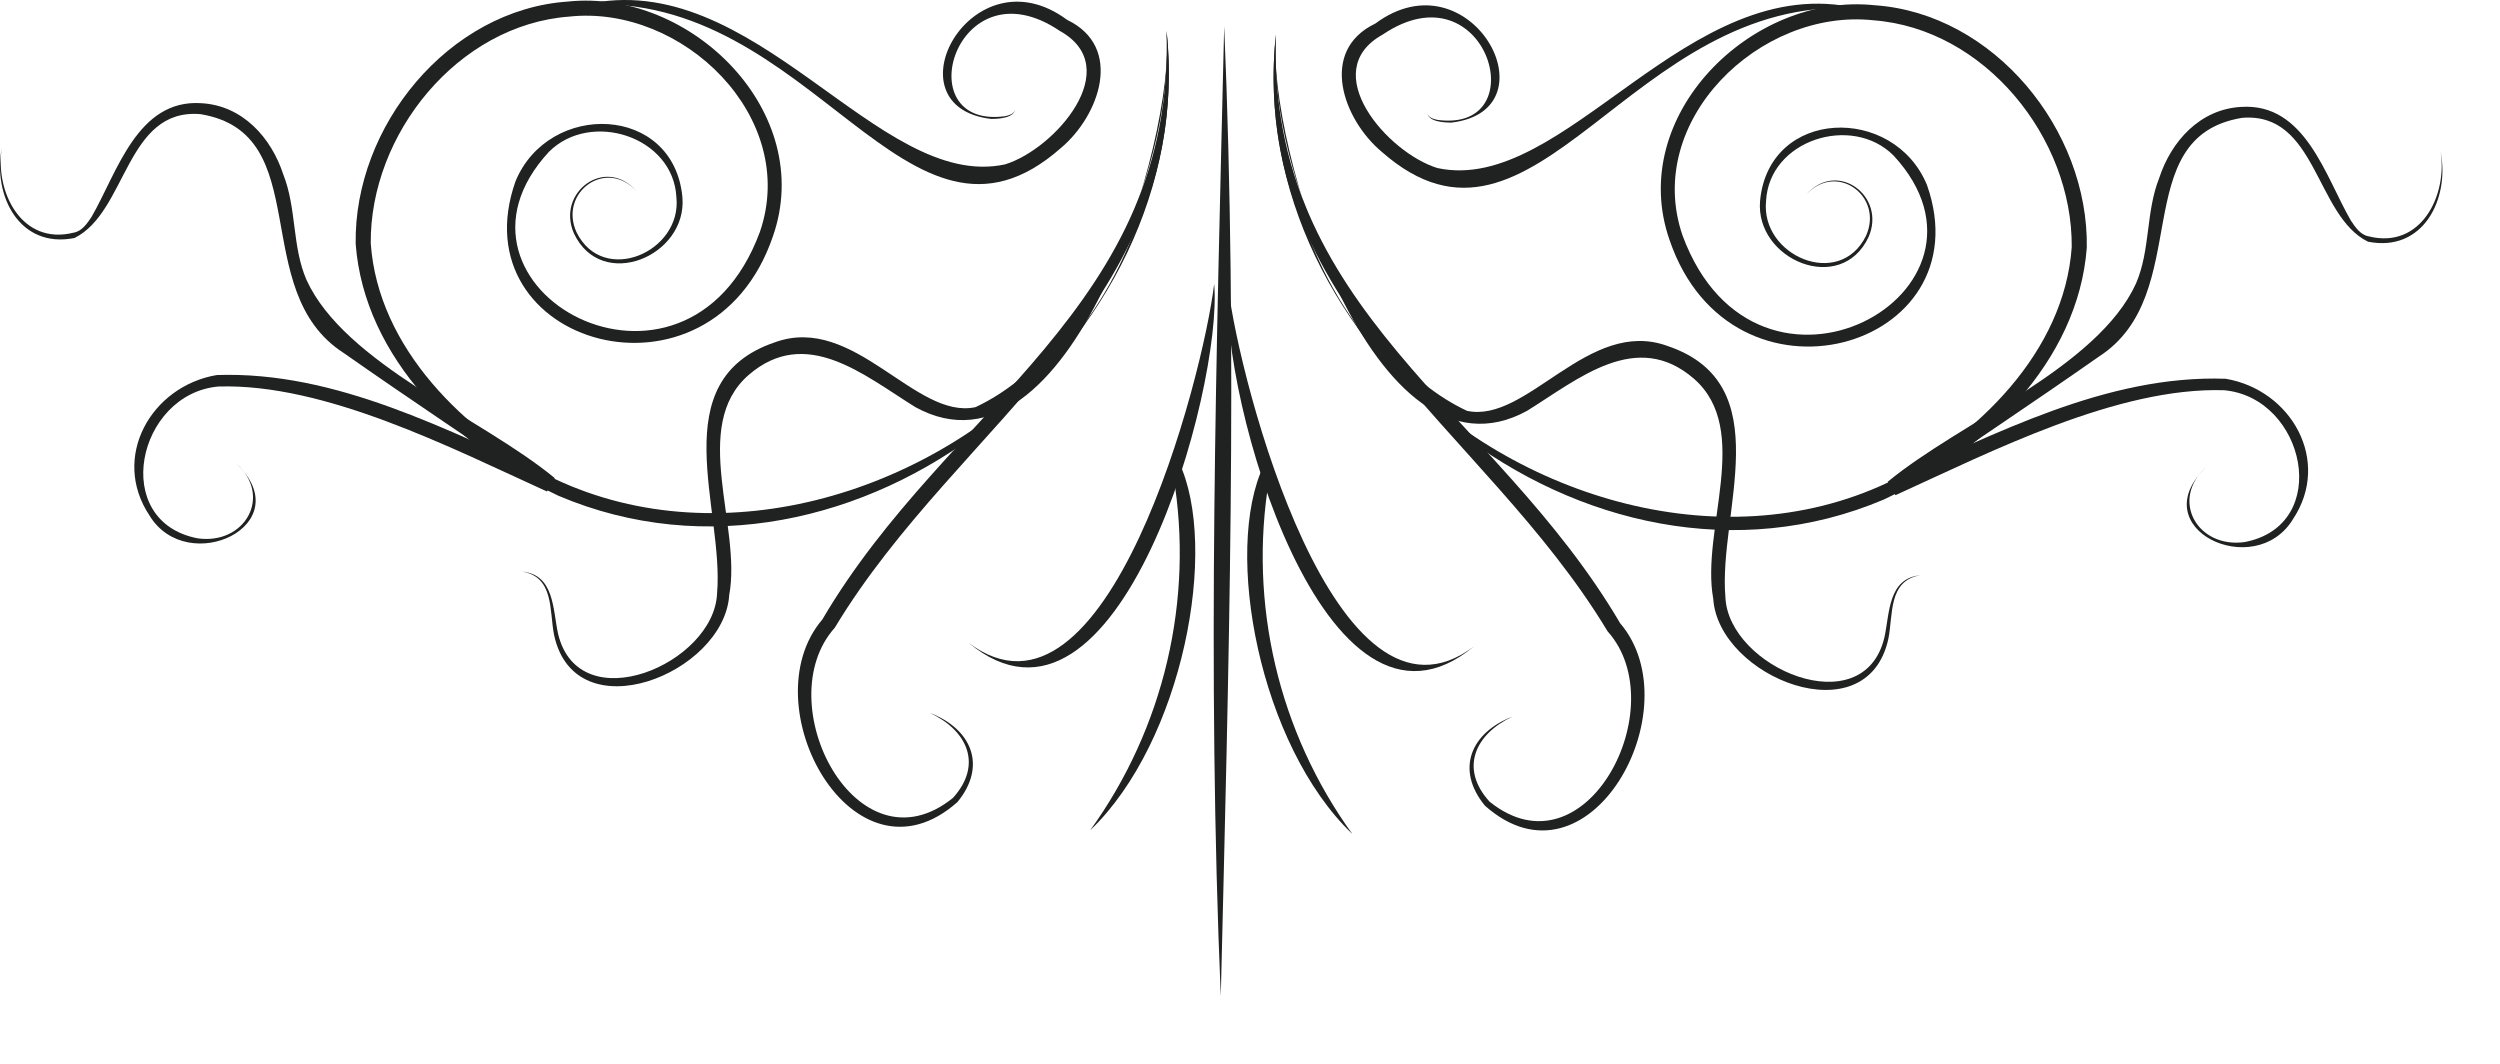 <?xml version="1.0" encoding="utf-8"?>
<!-- Generator: Adobe Illustrator 26.0.3, SVG Export Plug-In . SVG Version: 6.00 Build 0)  -->
<svg version="1.1" baseProfile="tiny" id="Layer_1" xmlns="http://www.w3.org/2000/svg" xmlns:xlink="http://www.w3.org/1999/xlink"
	 x="0px" y="0px" viewBox="0 0 632.32 269.05" overflow="visible" xml:space="preserve">
<g>
	<g>
		<path fill="#1F2220" d="M235.18,180.31c10.5,4,14.57,13.33,6.99,22.55c-26.28,23.33-52.66-24.55-34.18-46.17
			c31.7-54.02,89.22-79.04,87.08-148.86c6.93,69.03-52.4,98.6-83.93,150.94c-17.02,18.97,5.59,62.62,29.87,43.06
			C248.67,193.41,244.66,184.72,235.18,180.31L235.18,180.31z"/>
	</g>
	<g>
		<path fill="#1F2220" d="M295.07,7.82c8.52,78.93-79.38,149.19-153.81,117.58c-25-11.83-49.12-34.71-51.3-63.7
			C89.48,32,113.38,2.46,143.67,0.39c31.14-3.24,62.77,27.97,51.83,59.36c-15.68,46.05-79.74,27.62-65.12-13.88
			c8.4-20.41,40.02-19.52,42.22,4c1.28,14.93-20.44,24.02-27.43,9.18c-4.59-10.4,8.04-19.77,15.88-10.62
			c-7.71-8.62-19.81,0.29-15.23,10.32c6.72,13.63,26.69,4.99,25.26-8.84c-0.76-15.39-21.65-22.08-32.23-11.52
			c-31.87,34.45,34.53,71.1,53.35,20.26c9.97-29.04-19.61-57.55-48.25-54.45c-28.16,2.11-50.4,29.74-50.18,57.34
			c1.86,26.58,23.9,47.79,46.42,59.54c42.96,20.32,96.71,3.07,127.46-31.21C287.94,67.86,295.99,37.29,295.07,7.82z"/>
	</g>
	<g>
		<path fill="#1F2220" d="M295.07,7.82c2.39,27.72-24.67,116.49-63.54,95.16c-13.03-8.09-27.67-20.7-42.19-8.13
			c-14.85,12.95-1.69,38.26-4.9,55.67c-1.29,19.85-38.97,34.96-44.3,10.07c-1.22-6.07,0.07-14.64-8.04-16.02
			c8.19,0.81,7.7,9.67,9.06,15.76c5.29,22.11,39.52,7.59,40.21-10.27c1.83-21.27-13.84-53.84,14.6-63.47
			c20.06-7.36,35.56,19.7,50.77,16.39C276.9,88.85,297.1,40.41,295.07,7.82L295.07,7.82z"/>
	</g>
	<g>
		<path fill="#1F2220" d="M0.45,37.43C-1.3,48.71,5.59,62.14,18.64,58.84c2.07-0.34,3.43-2.34,4.54-4.03
			c6.46-11.17,11.54-29.78,27.73-28.71c10.41,0.57,17.69,8.67,20.74,18.02c3.41,8.63,2.19,18.16,5.86,26.65
			c9.68,21.22,44.29,34.87,62.81,50.16c0,0-1.98,3.38-1.98,3.38c-24.26-11.04-56.19-27.4-83.12-26.55
			c-20.56,1.86-27.49,34.13-5.22,38.4c11.94,1.69,19.03-10.67,9.71-18.99c16.37,15.55-12.29,29.06-21.91,13.2
			c-9.8-14.73,0.42-32.7,17.02-35.51c30.16-1.05,58.36,14.04,85.29,25.94c0,0-1.98,3.38-1.98,3.38
			c-17.12-11.63-34.27-23.04-51.23-34.92c-24.46-15.75-6.8-55.55-36.2-60.39C31.77,27.29,32.15,53.63,18.83,60.2
			C4.94,62.97-1.88,49.48,0.45,37.43L0.45,37.43z"/>
	</g>
	<g>
		<path fill="#1F2220" d="M147.83,1.2c43.08-10.12,74.13,47.31,106.36,40.38c12.55-3.82,30.67-24.45,13.85-33.77
			c-26.25-17.73-38.89,24.98-13.82,21.58c1.07-0.22,2.5-0.68,2.62-1.96c-0.26,2.47-4.24,2.64-6.17,2.65
			c-26.53-3.14-4.89-42.93,19.23-25.06c14.42,6.91,8.15,24.29-1.61,32.45C229.3,71.79,205.81-2.36,147.83,1.2z"/>
	</g>
	<g>
		<path fill="#1F2220" d="M309.63,6.62c3.51,82.89,1.13,162.42-0.86,245.37C305.25,169.1,307.67,89.57,309.63,6.62L309.63,6.62z"/>
	</g>
	<g>
		<path fill="#1F2220" d="M244.98,162.58c35.04,26.45,59.35-67.29,62.12-90.79C309.37,98.2,282.82,193.93,244.98,162.58
			L244.98,162.58z"/>
	</g>
	<g>
		<path fill="#1F2220" d="M275.71,210.02"/>
	</g>
	<g>
		<path fill="#1F2220" d="M298.13,116.77c10.34,21.65,1.05,70.85-22.41,93.25c18.68-25.84,26.31-58.32,21.05-89.77L298.13,116.77z"
			/>
	</g>
	<g>
		<path fill="#1F2220" d="M350.49,116.77"/>
	</g>
	<g>
		<path fill="#1F2220" d="M382.58,181.24c-10.5,4-14.57,13.33-6.99,22.55c26.28,23.33,52.66-24.55,34.18-46.17
			c-31.7-54.02-89.22-79.04-87.08-148.86c-6.93,69.03,52.4,98.6,83.93,150.94c17.02,18.97-5.59,62.62-29.87,43.06
			C369.09,194.34,373.11,185.64,382.58,181.24z"/>
	</g>
	<g>
		<path fill="#1F2220" d="M322.7,8.75c-8.52,78.93,79.38,149.19,153.81,117.58c25-11.83,49.12-34.71,51.3-63.7
			c0.48-29.7-23.43-59.24-53.71-61.31c-31.14-3.24-62.77,27.97-51.83,59.36C437.95,106.73,502,88.3,487.39,46.8
			c-8.4-20.41-40.02-19.52-42.22,4c-1.28,14.93,20.44,24.02,27.43,9.18c4.59-10.4-8.04-19.77-15.88-10.62
			c7.71-8.62,19.81,0.29,15.23,10.32c-6.72,13.63-26.69,4.99-25.26-8.84c0.76-15.39,21.65-22.08,32.23-11.52
			c31.87,34.45-34.53,71.1-53.35,20.26c-9.97-29.04,19.61-57.55,48.25-54.45c28.16,2.11,50.4,29.74,50.18,57.34
			c-1.86,26.58-23.9,47.79-46.42,59.54c-42.96,20.32-96.71,3.07-127.46-31.21C329.82,68.79,321.78,38.22,322.7,8.75z"/>
	</g>
	<g>
		<path fill="#1F2220" d="M322.7,8.75c-2.39,27.72,24.67,116.49,63.54,95.16c13.03-8.09,27.67-20.7,42.19-8.13
			c14.85,12.95,1.69,38.26,4.9,55.67c1.29,19.85,38.97,34.96,44.3,10.07c1.22-6.07-0.07-14.64,8.04-16.02
			c-8.19,0.81-7.7,9.67-9.06,15.76c-5.29,22.11-39.52,7.59-40.21-10.27c-1.83-21.27,13.84-53.84-14.6-63.47
			c-20.06-7.36-35.56,19.7-50.77,16.39C340.87,89.78,320.67,41.34,322.7,8.75L322.7,8.75z"/>
	</g>
	<g>
		<path fill="#1F2220" d="M617.31,38.36c1.75,11.29-5.13,24.71-18.19,21.42c-2.07-0.34-3.43-2.34-4.54-4.03
			c-6.46-11.17-11.54-29.78-27.73-28.71c-10.41,0.57-17.69,8.67-20.74,18.02c-3.41,8.63-2.19,18.16-5.86,26.65
			c-9.68,21.22-44.29,34.87-62.81,50.16c0,0,1.98,3.38,1.98,3.38c24.26-11.04,56.19-27.4,83.12-26.55
			c20.56,1.86,27.49,34.13,5.22,38.4c-11.94,1.69-19.03-10.67-9.71-18.99c-16.37,15.55,12.29,29.06,21.91,13.2
			c9.8-14.73-0.42-32.7-17.02-35.51c-30.16-1.05-58.36,14.04-85.29,25.94c0,0,1.98,3.38,1.98,3.38
			c17.12-11.63,34.27-23.04,51.23-34.92c24.46-15.75,6.8-55.55,36.2-60.39c18.93-1.59,18.54,24.76,31.87,31.32
			C612.83,63.9,619.65,50.41,617.31,38.36L617.31,38.36z"/>
	</g>
	<g>
		<path fill="#1F2220" d="M469.94,2.13c-43.08-10.12-74.13,47.31-106.36,40.38c-12.55-3.82-30.67-24.45-13.85-33.77
			c26.25-17.73,38.89,24.98,13.82,21.58c-1.07-0.22-2.5-0.68-2.62-1.96c0.26,2.47,4.24,2.64,6.17,2.65
			c26.53-3.14,4.89-42.93-19.23-25.06c-14.42,6.91-8.15,24.29,1.61,32.45C388.47,72.72,411.95-1.44,469.94,2.13z"/>
	</g>
	<g>
		<path fill="#1F2220" d="M308.99,252.92"/>
	</g>
	<g>
		<path fill="#1F2220" d="M372.79,163.5c-35.04,26.45-59.35-67.29-62.12-90.79C308.4,99.13,334.95,194.86,372.79,163.5L372.79,163.5
			z"/>
	</g>
	<g>
		<path fill="#1F2220" d="M342.05,210.95"/>
	</g>
	<g>
		<path fill="#1F2220" d="M319.64,117.7c-10.34,21.65-1.05,70.85,22.41,93.25c-18.68-25.84-26.31-58.32-21.05-89.77L319.64,117.7z"
			/>
	</g>
	<g>
		<path fill="#1F2220" d="M267.27,117.7"/>
	</g>
</g>
</svg>
